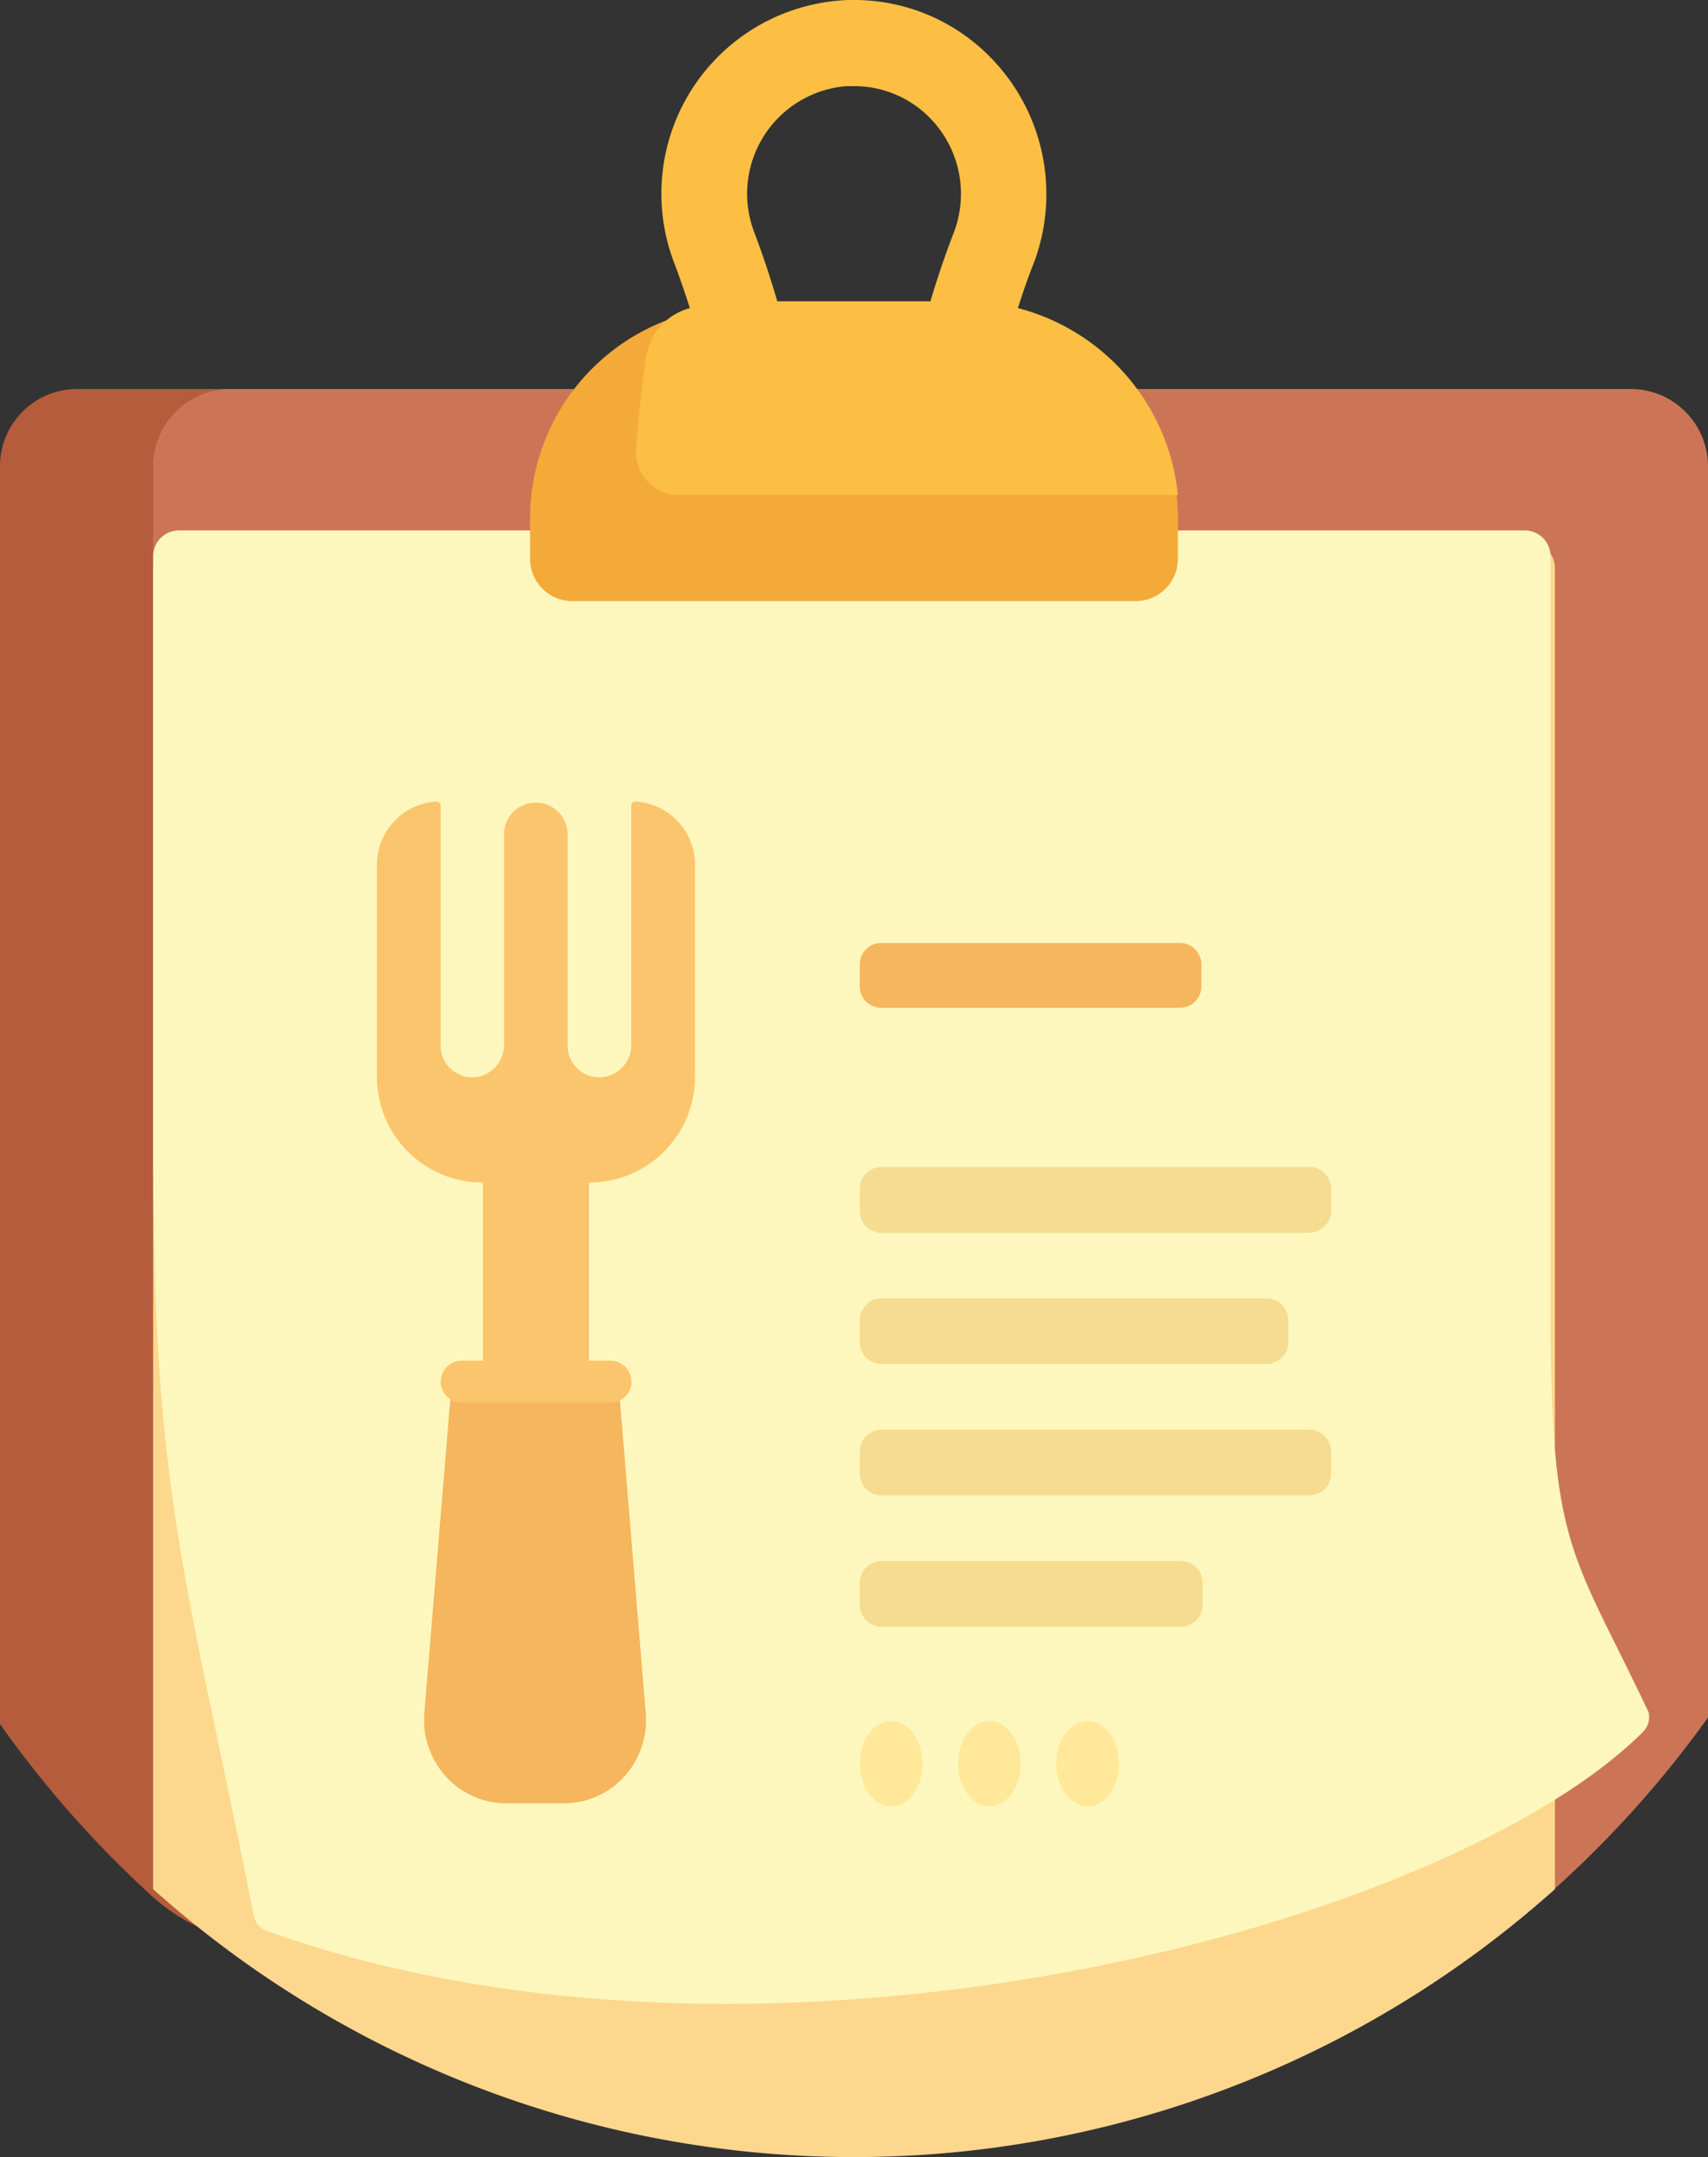 <svg xmlns="http://www.w3.org/2000/svg" width="30" height="37.862" viewBox="0 0 30 37.862"><rect x="0" y="0" width="30" height="37.862" fill="#333333" stroke="none"/><defs><style>.a{fill:#b55c3c;}.b{fill:#cc7556;}.c{fill:#fdd78d;}.d{fill:#fdf7bd;}.e{fill:#f4aa39;}.f{fill:#f5b65d;}.g{fill:#fbc56d;}.h{fill:#f5dc90;}.i{fill:#ffe899;}.j{fill:#fdbf43;}</style></defs><g transform="translate(0 0)"><path class="a" d="M8.069,1.365v22.65A3.226,3.226,0,0,1,2.7,26.48,18.61,18.61,0,0,1,0,23.433V1.365A1.355,1.355,0,0,1,1.345,0H6.724A1.355,1.355,0,0,1,8.069,1.365Z" transform="translate(0 6.828)"/><path class="b" d="M27.31,7.4V23.318A18.6,18.6,0,0,1,24.6,26.34a7.023,7.023,0,0,1-2.8,1.235A17.493,17.493,0,0,1,0,10.569V1.359A1.358,1.358,0,0,1,1.356,0h24.6A1.358,1.358,0,0,1,27.31,1.359Z" transform="translate(2.69 6.828)"/><path class="c" d="M24.621.453V23.642A18.465,18.465,0,0,1,0,23.642V.453A.453.453,0,0,1,.453,0H24.168A.453.453,0,0,1,24.621.453Z" transform="translate(2.69 9.517)"/><path class="d" d="M24.544.456V13.647c0,4.237.361,4.224,1.721,7.093a.368.368,0,0,1-.1.352C22.7,24.536,10.739,27.712,2,24.583a.363.363,0,0,1-.233-.272C.591,18.385,0,16.984,0,10.941V.456A.453.453,0,0,1,.451,0H24.093A.453.453,0,0,1,24.544.456Z" transform="translate(2.69 9.31)"/><path class="e" d="M11.379,3.694v.739a.744.744,0,0,1-.749.739H.749A.744.744,0,0,1,0,4.433V3.694A3.723,3.723,0,0,1,3.743,0H7.636A3.723,3.723,0,0,1,11.379,3.694Z" transform="translate(9.31 5.379)"/><path class="f" d="M2.449,15.1h-1a1.428,1.428,0,0,1-1.061-.467,1.476,1.476,0,0,1-.383-1.118L.5,7.54H3.4l.494,5.979a1.475,1.475,0,0,1-.383,1.118A1.43,1.43,0,0,1,2.449,15.1ZM13.28,1.136H8.027A.377.377,0,0,1,7.653.757V.379A.377.377,0,0,1,8.027,0H13.28a.377.377,0,0,1,.374.379V.757A.377.377,0,0,1,13.28,1.136Z" transform="translate(7.448 16.552)"/><path class="g" d="M5.586,1.108V4.841A1.854,1.854,0,0,1,3.724,6.687V9.813H4.1a.369.369,0,1,1,0,.739H1.49a.369.369,0,1,1,0-.739h.372V6.687A1.854,1.854,0,0,1,0,4.841V1.108A1.111,1.111,0,0,1,1.038,0a.074.074,0,0,1,.08.074v4.21A.557.557,0,0,0,1.7,4.84a.566.566,0,0,0,.532-.569V.554a.559.559,0,0,1,1.117,0V4.287a.556.556,0,0,0,.586.553.566.566,0,0,0,.531-.569V.077A.074.074,0,0,1,4.549,0,1.111,1.111,0,0,1,5.586,1.108Z" transform="translate(6.621 14.069)"/><path class="h" d="M5.643,8.069H.376A.381.381,0,0,1,0,7.685V7.3a.381.381,0,0,1,.376-.384H5.643a.381.381,0,0,1,.376.384v.384A.381.381,0,0,1,5.643,8.069ZM7.9,5.764H.376A.381.381,0,0,1,0,5.379V4.995a.381.381,0,0,1,.376-.384H7.9a.381.381,0,0,1,.376.384v.384A.381.381,0,0,1,7.9,5.764ZM7.148,3.458H.376A.38.38,0,0,1,0,3.074V2.69a.381.381,0,0,1,.376-.384H7.148a.381.381,0,0,1,.376.384v.384A.38.38,0,0,1,7.148,3.458Zm.752-2.3H.376A.381.381,0,0,1,0,.769V.384A.381.381,0,0,1,.376,0H7.9a.381.381,0,0,1,.376.384V.769A.381.381,0,0,1,7.9,1.153Z" transform="translate(15.103 20.483)"/><path class="i" d="M4,1.5c-.3,0-.551-.337-.551-.751S3.7,0,4,0s.551.336.551.75S4.3,1.5,4,1.5Zm-1.724,0c-.3,0-.551-.337-.551-.751S1.972,0,2.276,0s.551.336.551.75S2.58,1.5,2.276,1.5ZM.551,1.5C.247,1.5,0,1.164,0,.75S.247,0,.551,0,1.1.336,1.1.75.855,1.5.551,1.5Z" transform="translate(15.103 30.207)"/><path class="j" d="M9.517,8.689H.751A.754.754,0,0,1,0,7.934c0-.01.065-.977.179-1.675a1.045,1.045,0,0,1,.76-.849l.007,0c-.09-.281-.183-.551-.278-.8A3.4,3.4,0,0,1,3.592.008C3.672,0,3.754,0,3.834,0a3.345,3.345,0,0,1,2.4,1.016A3.424,3.424,0,0,1,6.981,4.63c-.1.248-.189.509-.274.777A3.783,3.783,0,0,1,9.517,8.688ZM3.831,1.512c-.045,0-.091,0-.136,0A1.894,1.894,0,0,0,2.073,4.069c.152.4.289.813.408,1.22H5.17c.12-.405.259-.812.411-1.207A1.9,1.9,0,0,0,5.11,2.02,1.86,1.86,0,0,0,3.831,1.512Z" transform="translate(11.172)"/></g></svg>